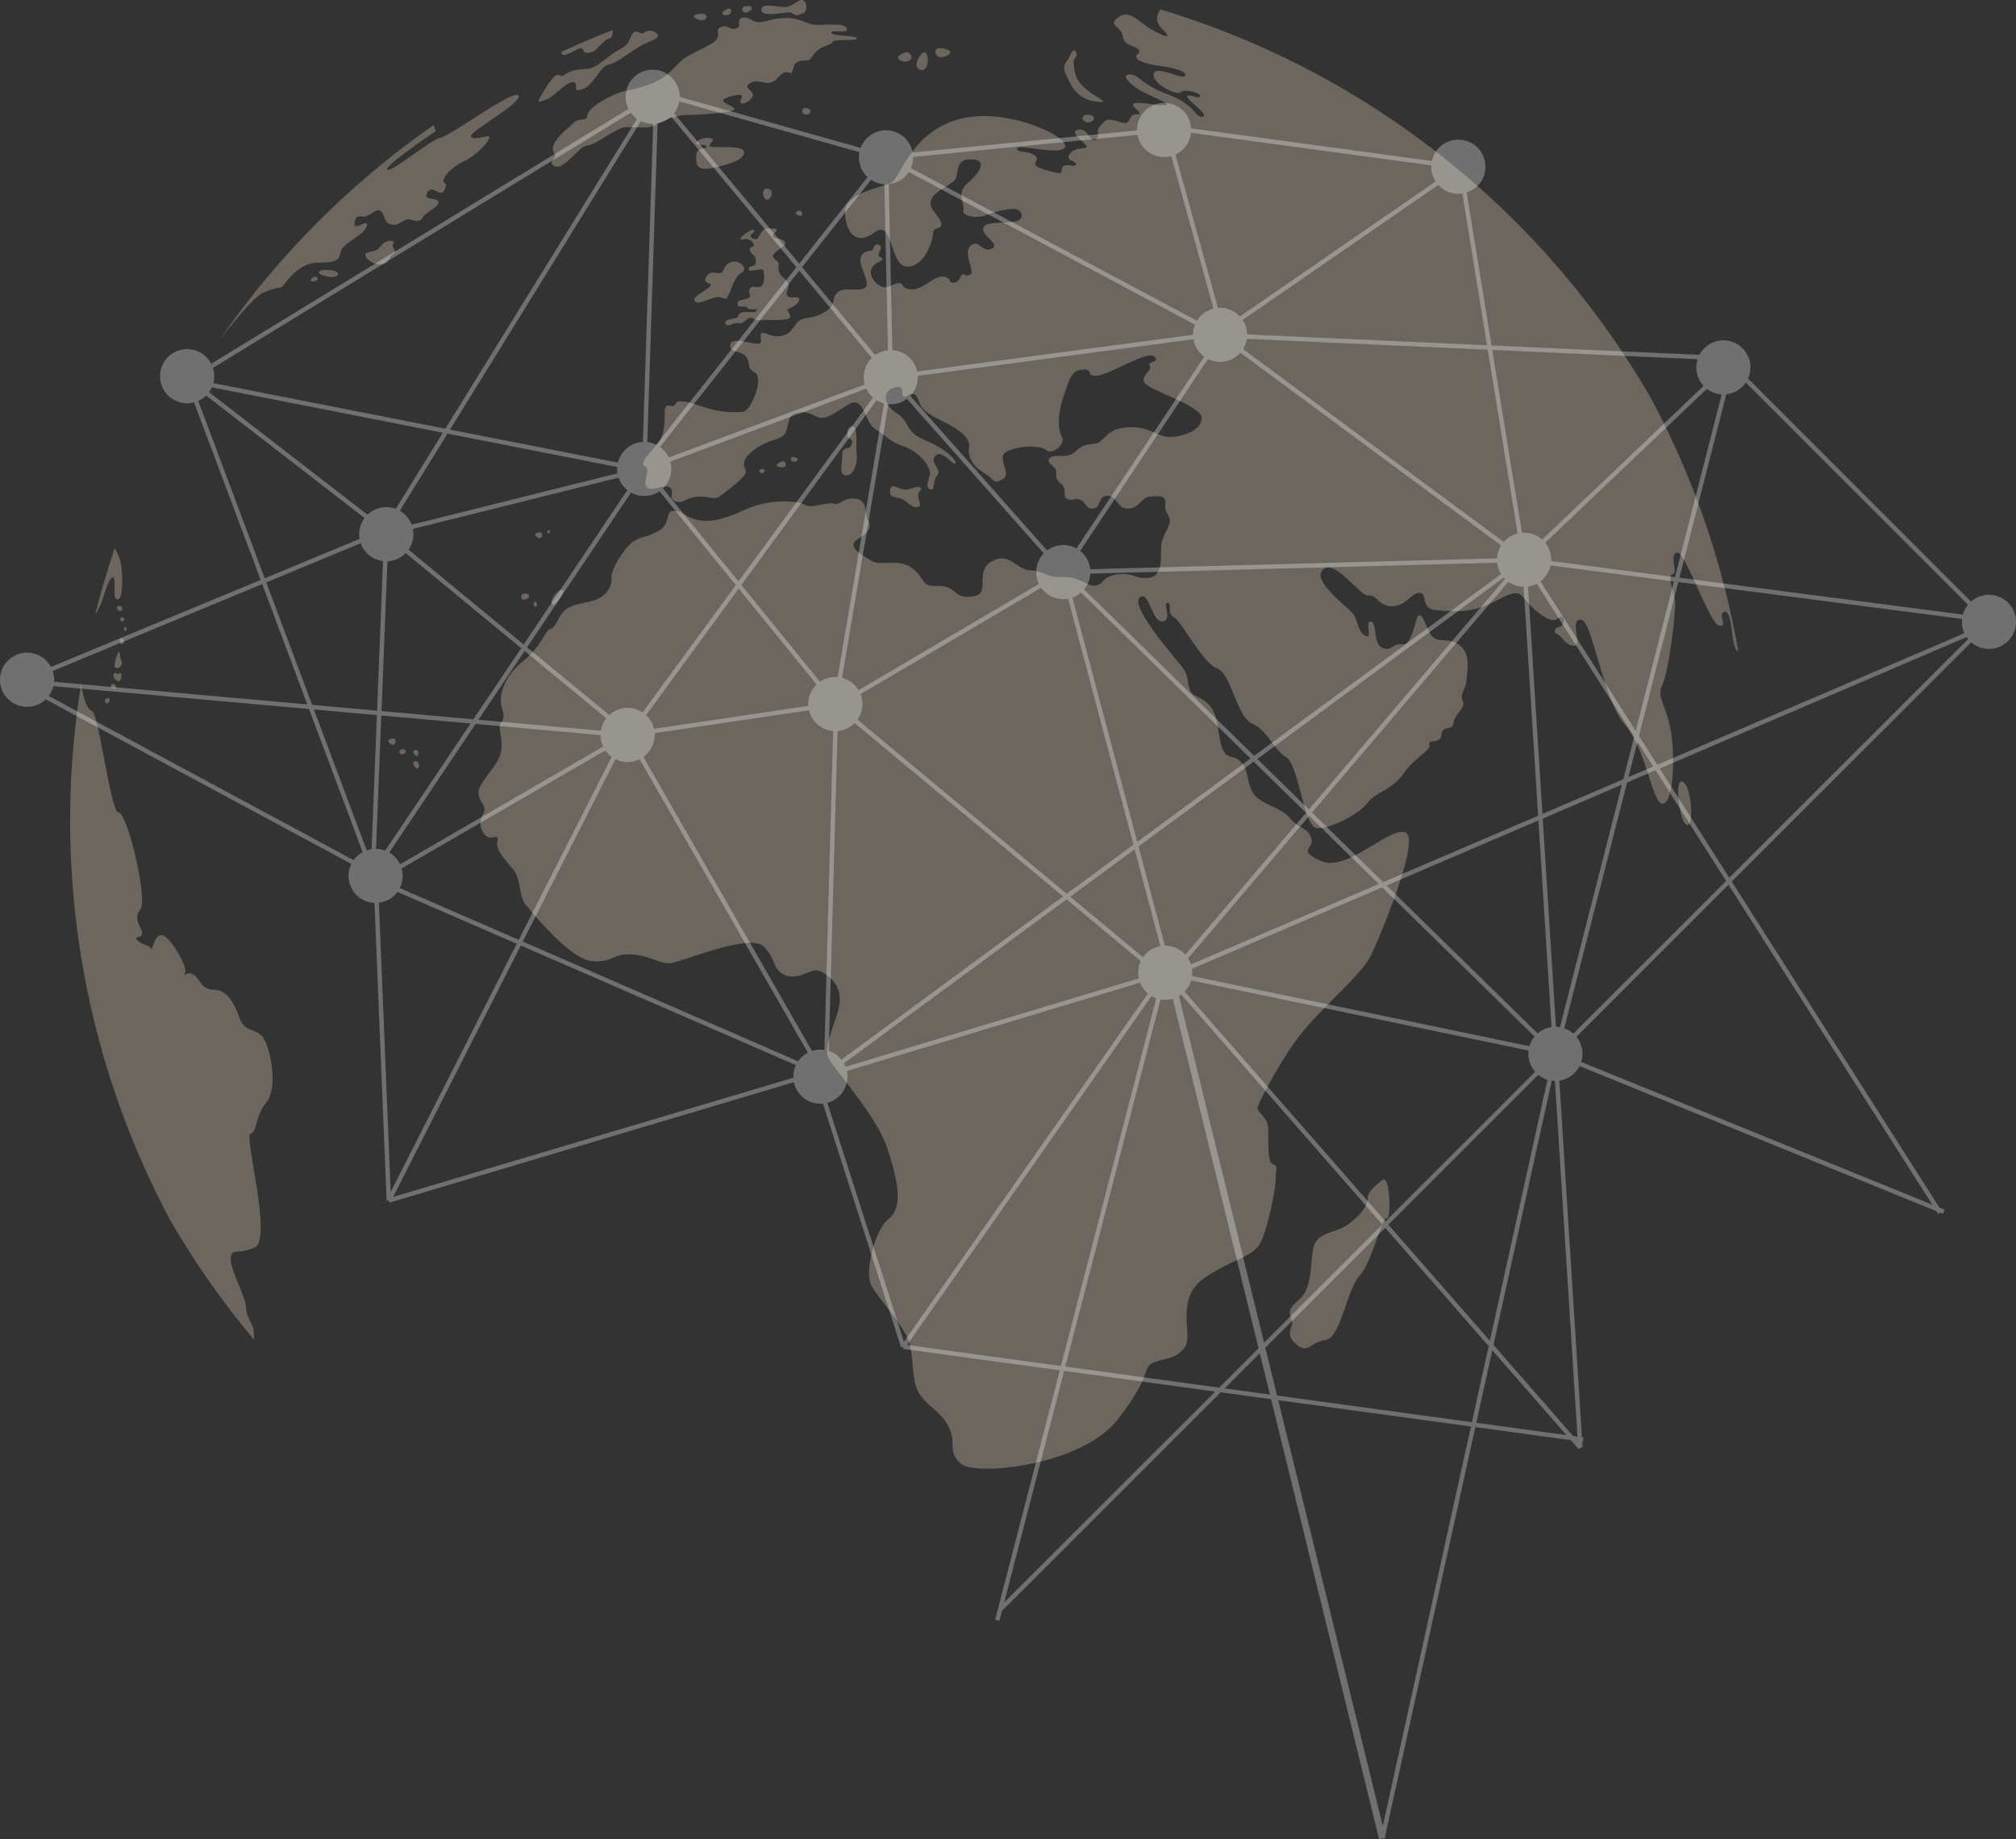 <svg xmlns="http://www.w3.org/2000/svg" viewBox="0 0 728.84 665.04"><rect x="0" y="0" width="728.84" height="665.04" fill="#333333" stroke="none"/><defs><style>.cls-1{opacity:0.3;}.cls-2{fill:#f1dfc1;}.cls-3{fill:#fff;}.cls-4,.cls-5{fill:none;stroke:#fff;}.cls-4{stroke-miterlimit:2;stroke-width:1.6px;}.cls-5{stroke-miterlimit:10;stroke-width:2.43px;}</style></defs><title>globo nodos pie</title><g id="Capa_2" data-name="Capa 2"><g id="Pie"><g class="cls-1"><path class="cls-2" d="M255,6.89c1.43-1.3-.53-2.74-3.86-1.4C249.68,6.08,253.58,8.2,255,6.89Z"/><path class="cls-2" d="M263,5.46a1.65,1.65,0,0,0,1.36-1.66s-.24-1.54-2.43,0C260.19,5,261.59,5.64,263,5.46Z"/><path class="cls-2" d="M270.32,4.34c1.48-.83,1.48-.66,1.36-1.61s-2.61-.41-2.61-.41C267.35,3.27,268.83,5.17,270.32,4.34Z"/><path class="cls-2" d="M188.53,216.34c.35,1.18,3.25.07,2.77-1S187.9,214.2,188.53,216.34Z"/><path class="cls-2" d="M286.11,4.58c1.76,1.42,2.14.83,4.09.29s1.61-4.27,0-4.81-3.62,2.44-6.35,2.5-9-1.84-8.61,1.13S285.22,3.86,286.11,4.58Z"/><path class="cls-2" d="M204.92,19.64c3.08-.95,5.22-3.41,5.93-1.59s2.22.88,3.56.56,3.88-4.36,5.86-4.67c1-.16,1.29-1.65,1.34-3.09q-9.44,3.63-18.55,7.85C202.92,19.46,203.16,20.18,204.92,19.64Z"/><path class="cls-2" d="M207.51,29.75c2.08.83-1.19,3.68,2.85,2.61s6.65-8.61,9.67-9,9.09-5.76,12.89-7.48,5.52-2.14,4.75-3.45-3.45-1.9-4.69-.65-3-1.78-4.4.53-.83,3.62-5,5.82-7.6,6.53-11.28,6.77-5.88.35-8.26,2.2-1.6-4.64-8.84,8.25c-1,1.81-.65,1.78,2.37.59S205.43,28.92,207.51,29.75Z"/><path class="cls-2" d="M199.61,218.51c1.35,1,4.52-4.56,4-4.95C202,212.22,198.27,217.52,199.61,218.51Z"/><path class="cls-2" d="M197.91,192.48a.52.52,0,0,0,1-.25C199,191.56,197.55,191.35,197.91,192.48Z"/><path class="cls-2" d="M193.47,219.42c.92.16,1-2-.35-1.82C193.12,217.6,192.56,219.26,193.47,219.42Z"/><path class="cls-2" d="M196,193.66c.24-1.82-2.65-1.23-2.53-.2C193.57,194.25,195.77,195.48,196,193.66Z"/><path class="cls-2" d="M115.28,98.46c-.15,1.18,6.21,2.7,6.89.83S115.46,97.07,115.28,98.46Z"/><path class="cls-2" d="M151.49,276.93c.11-1.94-2-2.22-2.09-1S151.37,278.87,151.49,276.93Z"/><path class="cls-2" d="M288.44,166.11c-.23-.73-2.65-1.56-2.51.14C286,167.4,288.68,166.84,288.44,166.11Z"/><path class="cls-2" d="M276.51,170.27c.2-.87-2-.87-2,0C274.59,171.53,276.31,171.14,276.51,170.27Z"/><path class="cls-2" d="M114.78,100.54c-.8-1.13-2.41,0-2.44.92C112.32,102.08,115.58,101.67,114.78,100.54Z"/><path class="cls-2" d="M332.67,176.32c-1.32-.83-3.34.83-5.54.77s-4.93-2.85-5.34.12c-.49,3.5,3,2.08,5.16,3.74s3.39,2.91,5,2.32.06-1.78,0-4S334,177.15,332.67,176.32Z"/><path class="cls-2" d="M305.84,171.93c3,.24,4.31-5,3.88-8s.83-11.75-2.62-9.41c-1.18.8-1,3.95.32,4.27s.43,2.89-.53,3.13-2.67.55-2.4,2.53S302.87,171.69,305.84,171.93Z"/><path class="cls-2" d="M283.6,168.8c1.1-.43.39-3.44-2.46-1.07C279.89,168.78,282.49,169.24,283.6,168.8Z"/><path class="cls-2" d="M151.21,272.93c.39-1.38-.59-2.26-1.54-1.5S150.81,274.32,151.21,272.93Z"/><path class="cls-2" d="M144.32,271.78c-.14,1.22,2.22,1.35,2.34,0S144.44,270.75,144.32,271.78Z"/><path class="cls-2" d="M301,15.2c.47-1.26,8.94-.23,8.79-1.34s-8.87-.64-9.19-2,6.18.47,5.54-1.43S302.2,9,299.9,8.87s-3.24.48-5.94,0-5.22-2.45-10-2.37-6.09,1.26-9.1,1.5-4.2-2.38-6.65-1.51.55,3.17-2.14,3.81-2.93-1.59-5.3-.56-.4,1.77-1.5,4.17-10.06,5.25-13.3,8.34-5,6.09-11.8,8.47-8.31,1.66-12.9,3.88-8.78,4.9-8.9,7.2-3.37.79-4.71,2.37S197.08,52,200.72,55.89c.86.91-3.24,2.93,0,4.27s8.63-7.44,11.6-7.52,10.41-6.57,14-6.65,8.23.64,10.21-.63,8.15-3.72,10.29-3.72S266,41,265.55,39.42s-8.15-2.73-1.15-4.59,2.18,1.59,3.48,2.46,5.07-2,4.16-3.6-3.44-2.3-.32-3.88,6,2.25,9.5-1.71,4.28-.47,5.15-2.13.15-3.56,3.48-4,2.06.63,4.51-2.53S300.53,16.47,301,15.2Z"/><path class="cls-2" d="M138.43,88.18c-1.94,1.71-1.23,2-3.21,2.54-2.8.78-3.52.63-3,2s3.09,3.13,5.94,2.77,2.61-3.28,4.23-3.79-1.18-2.38-.19-3.57S140.36,86.48,138.43,88.18Z"/><path class="cls-2" d="M143,268.18c.31-2-3.1-1-2.54,0S142.7,270.16,143,268.18Z"/><path class="cls-2" d="M45.46,228.17c.63-.08.31-1.54-.44-1.47C44.67,226.74,44.82,228.25,45.46,228.17Z"/><path class="cls-2" d="M44.12,224.69c1.06-.08,1.15-1.31,0-1.51C43.51,223.09,43.06,224.77,44.12,224.69Z"/><path class="cls-2" d="M43.94,230.82c-1,0-.72,2.14.18,2.14S45.22,230.88,43.94,230.82Z"/><path class="cls-2" d="M42.57,219.15c-.62.07-.28,1.93.91,1.78S44.55,218.91,42.57,219.15Z"/><path class="cls-2" d="M43.18,243.47c-1.07.83-.77-.48-1.72,0-1.28.64.24,2.85,1.48,2.85S44.25,242.63,43.18,243.47Z"/><path class="cls-2" d="M38.2,254.09c.62,1.16,2-1.07,1.24-1.48S37.42,252.67,38.2,254.09Z"/><path class="cls-2" d="M43.94,239c-.64-.83-.22-3.08-1.17-3.32,0,0-2.4,5.7-.84,5.94S44.57,239.84,43.94,239Z"/><path class="cls-2" d="M41.34,249.16c1.19,0,.42-2.43-1-1.72C39.77,247.73,40.15,249.16,41.34,249.16Z"/><path class="cls-2" d="M607.87,282.59c-2.63-.07-.41,16,2.2,15.73S611.31,282.68,607.87,282.59Z"/><path class="cls-2" d="M596.78,143.84A306.92,306.92,0,0,0,419.54,3.41l0,.08s-3.16,3.4.72,7.12.79,2.77-4,0-7.84-7.36-11.95-4.35,1,3.07,1.58,6.8,4.27,3.17,5.7,4.91-2.3,1.59-.24,3.49,9.34,2.45,12.35,3.16,5.62,1.74,4.59,2.93-11.08-4.35-11.24-.63,8.71,7.75,9.82,6.41,7.52.32,7,1.5-4.27-1.11-4.67,0,8.31,6.89,5.54,7.36-2.14-4.11-12.43-8-10.29-7.2-13.77-7.28-.47,3.56,4.59,6.25,15.36,6.25,2.46,4.43-.32,3.72-4.44,3.72-1.34,4.36-6.25,2.85-4.91-1-7,1.19.15,3.88-1.83,5.15-2.69-4.44-6.41-3.57,4,5.39,3.09,6.26-4-.08-5.94,2.45,2.3,2.38,2.14,3.8-4-.79-4.83,1,1.11,3.17-6.17,1-1.19-3-3.8-5.15-6.57-.71-6.41-2.61,17.57,3.25,17.33-1-23.51-14.64-40-9.1-19.63,21.37-23.27,22.79S305.52,70,305.52,76.63s3.64,12.66,10.61,7.44,5.38,12,11.71,12.35,9.66-9.82,9.5-12.35,6.33-.16.63-7.13,6.5-9.34,7.6-12.5.16-7.13,5.86-6.81,2.85,4.75-1.58,8.55-.79,7.76-1.59,9.66,3.8,3.48,8.08,2,12.66-4.27,13,0S357.61,79.16,355.71,82s6.33,6.17,2.85,7.91-4.6-3.64-7.6-1.1,1.64,9.38-.14,10.39-2.26-.3-2.85,0-1.31,3.32-3.5,3,.11-1.3-3.15-2.13-7.66,4.86-11.81,4.57-2.3-2.24-4.6-2.24-4.73,3.42-8.29-.26-.95-6.11.06-6.82,3.74-1.49,1.66-2.26,1.49-3.56-.53-4.45-1.84,2-2.85,2.08-4.45.47-3.86,4.15,3.74,7.9,1.49,9.32-7.07-.53-9.62,1.43-.36,4.21-4.34,6.94-6.82,2-9.14,3.09-2.79,5.11-6.94,5.82-5.64-1.55-7.07-1,.71,3.32-1.13,3.8-10-2.79-10.33.47,4.69,1.72,6.12,4.93-.36,3.09,2.85,5.17-1.43,13.83-4.39,14.07a33.37,33.37,0,0,1-12.35-1.13c-4.93-1.49-11.28-4-12-1.72s-4-1.56-3.92,3-.48,8.46-2,10.66-7.72,7.78-5.23,8.9-1.36,6.3,1,7.78,6.3-1.66,8.14,0-1,3.86,2,4.93,3.78-1.54,8.21-1.7,5.62,1.34,7.64-.08,9.7-7.16,9.58-8.88-2.76-3.8,3.24-8.19,10.48-2.82,11.55-7.24,1-6.09,5.73-6.09,5.1,3.86,10.74.72,7.18-5.53,9.62-3.69,2.55,7,6.41,9.38,4.27,3.92,9.91,5.94,10,7.6,9.26,10.27-1.54,4.63.24,5.23.6-2.79,2.5-5.11-3-4.27-.72-7,6.59,3.8,7.25,2.74-3.57-5.41-11-8.43-5.1-6.42-10.09-9.62-5.4-8.13-1.07-9.38,2.26,2.31,3.33,3.2,2.55-2.13,4.51-.35-.42,4.51,9.08,9,10.57,7.78,10.21,9.74,0,5.93,5,9,3.32,4.34,7,2.61-2-7.65,1.13-9.79,12.29-2.91,14.61-.89,7.3-2.14,5.81-4.69-1.66-8.25.66-14.9,2.85-9.26,7-9.44.54,2.67,5.23,2.14,18.28-9.27,20.54-6.83-2.79,1.36-1.72,3.38-3.63,3.39-1.73,6.18,21,8.31,20.55,12.76-6.36,6.47-11.19,6.71-7.44-4-15.59-3.48-8.23,5.3-11.48,5.85-4.27,0-7.44,2.93-7.36.56-9.18,2.3,2.06,3,2.22,4.59-.4,3,1.9,4.83.16,4.67,2.29,5.46,2.69-.71,4.75.32,1.66,3.24,4.51,3.08,1.59-4.67,5.15-4.59,3.48,4.77,7.52,4.6,5-4.28,7.91-4.36,5.86-.71,5.47,2.69,2.13,4.43,1.58,6.73-2.53,4.83-3,7.91,1.11,11.24-4.27,12-5.31-1.83-11.24-1.19-5.23,3.72-8.31,4.11-5.15-3.24-11.8-3.08-6.65-2.3-11.71-2.46S365,199.4,358.56,203s-.32,11.47-6.34,12.58-5.85-1.5-9.26-3-6.17,0-8-1.34-2.93-5.23-7.44-7-9.34.48-12.51-1.5-9.58-5.15-4.51-8.07,4.11-5.31,3.09-7,.31-7-4.52-7.36-5,2.53-7.6,1.82-7.91,1.9-10.52.4-12.59-2.3-21.3,1.66-13.69,5-18.52,3.48-3.88-2.77-7.44-2.93-.87,4.75-5.78,7.36-5.14,1.51-8.55,3.49-8.54,10.29-8.31,13.29-1.66,7-6.73,8.32-7.59,1.5-10,3.4-3.24,6.33-5.3,6.81-2.93,6-9.9,11.63-9.18,12.9-7.6,17.26-.79,4.43-.87,6.49,1.59,6.41,0,10.68S173,283.3,173,286.55s2.53,4.43,2.13,6.41-2.69,4.43-.47,8,4.35.79,5.14,2.06-1.82,1.82,2.3,7.2,3.72,3.56,5,7.28.95,7.29,3.08,9.82,15.75,19.31,23.51,20.18,7.92-2.84,14.65-2.37,9.81,3.32,13.77,3.17,29-11.16,34-6,2.85,8.35,7.95,10.37,9.5-3.21,12.76-1.37,9.21,5.64,5.64,16-4.15,12.95-2.61,15.91,17.1,20.54,20.74,31.47,6.33,21.53.79,26-8.82,19.75-6.33,24.26,12.11,14.84,13.77,20.78.48,13.95,3.86,18.7,7,5.52,10.21,11.4-.77,9.2,4.69,13.59,43.62.56,56.6-16.22,8.39-18.53,12.82-20.43,7.64-1,11.2-5.38-3.85-17.57,7.16-25.17,18.13-7.36,20.86-13.89,5.23-20.19,5-22.56,1.31-4-1.07-4.75-1.19-11.52-1.9-14.48-3.92-4.4-3.56-6.18,8.71-17.93,16.15-27.11,21.53-21.05,24.69-27.55,18.68-43.37,12.35-44.8-21,14.57-30.24,10.45-2.05-4.43-3.64-8.47-4.59-3.08-7.75-7.12-11.32-4.87-13.58-9.62-1.31-7.84-4.16-10.68-4.51-.48-6.41-4.4-1.18-10.8-4.15-15.08-6.77-3.56-7.84-6.76-.28-5.07-3.13-8.55-18.36-21.38-15-24.54,4.43,8.86,8.23,8.63,0-6.73,1.9-6.81-.56,3.72,2.29,5.3,10.53,16.7,15.6,18.45,7.12,17.57,12.66,19.94,8.23,10,12.35,12.19,6.49,24.38,10.61,25.49,15.83-4.91,18.68-8.87,9.18-4.9,13.14-10.76,10-8.23,9.34-10.45,3.87.16,4.35-3.56,4-1.11,4.35-4.27,4.52-5.23,3.33-7.92,1-3.72,1.34-7.44,1.74-10.21-3.08-13.14-8,.63-10.53-4.75-2.3-5.54-3.56-5.62S510.85,233.51,507,233s-3.64,2.69-7.2,1.26-1.82-9.1-4.2-9.5.87,6.79-2,5.13-2.43-5.11-4.27-7.72-15.44-12.17-11-16.2,13.53,9.91,16.38,9.38,3.84,4.11,8.83,3.87,6.73-5,9.73-4.82.16,5.62,5.62,6.17,11.72,1.19,18.53-1.74,10.68-6.18,13.06-3.09,9.49,10.37,12.58,8,2.69,2.61.79,2.92-2.37,2.14-.79,2.7,2.93,4.19,6.1,4.11-2-9.42,2.29-9.42,7.68,28,15.87,37.84,9.86,28,13.54,28.73,5-15,3.32-25.53-5.52-12.64-3.14-17.57,5-27.43,4.53-30.51-3-9.11-.87-9.34-1.43-7.21,1.58-7.84,11.79,26,15.28,26.44-1-4.43,2-5,2.1,13.59,4.87,14.3A303.81,303.81,0,0,0,596.78,143.84Z"/><path class="cls-2" d="M469.13,486.45c4,3.09,4.63-1.19,10.1-1.9s7.83-18.64,12.23-23.15,8.19-21.61,9.85-20.78,1.39-16.12-1.54-13.89c-2.5,1.9-5,3.92-5.23,6s-.47,4.52-5.81,9-10.81,3.32-13.18,7.6-.12,16-6.06,20.77-1.66,6.18-2.37,8.79S465.1,483.36,469.13,486.45Z"/><path class="cls-2" d="M41.4,210.64c.18,3.68-.55,6.29,1.36,6.05s1.69-11.63.49-14.72c-.33-.85-1-2.25-1.73-3.83q-4,11.81-7.06,24A22.68,22.68,0,0,0,37.31,216C39.68,208.38,41.22,207,41.4,210.64Z"/><path class="cls-2" d="M91.8,482.53C92,479.09,89,476.6,89,472.92s-5.81-13.78-5.58-17.81,2.14-1.19,8.67-4-4-40.85-1.54-41.2,1.42-5.82,5.82-11.4,1.18-20.42-1.43-23.57-6.53-1.72-8.37-6.88-4.39-10.1-9.08-10.16-4.57-3.14-7.19-5.22-4.45,1.19-3.38-.89-5.64-13.65-8.49-13.65-3.62,6.58-3.74,5.1-3.86-1.6-5.11-3.32,1.61-.24,1.78-2.38-3.56-5-.65-8.61-4.77-35.22-7.77-35.06-7.13-36.1-9.82-36.89c-2.14-.63-3.37-6.94-3.79-9.52A306.71,306.71,0,0,0,61.51,441.16,306.12,306.12,0,0,0,92,484.65,6.44,6.44,0,0,1,91.8,482.53Z"/><path class="cls-2" d="M123.31,90.64c.87-2.77,8.78-5.94,9.34-9s-5.07,2.46-4.44-1.18,2.22-1.43,4.48-2.38,4.39-3.72,5.74-.63S140,81,142.07,81.3s4.35-2.42,6-2,3.72,1.38,4.79-.67,6-3.76,5.66-5.62-5.9-.2-4-3.41,4.59,2.18,6.14-.87-.75-2.26-.32-3.64,2.32-4.31,7.54-6.87,9.68-8,9-8.78-5.4,1.6-6.58,0,18.58-12.23,17.21-14.9-24.69,14.6-28.18,15.23S141.43,62.54,140,61.35s17.57-13.93,17.57-13.93l-.79-2.18a307.59,307.59,0,0,0-77.3,77.54c6.42-8.22,12.81-15.71,15.64-16.93,6.65-2.84,5.82-.83,7.6-3s5.62-7.92,12.9-7.92S122.44,93.41,123.31,90.64Z"/><path class="cls-2" d="M251.69,56.4c-.07,3.62.4,5.52,6.46,4.22s10.62-2.91,10.86-5.46-7.42-1.84-11.1-2,1.07-2.26-.48-3-4.51-.18-5.52,1.13c-1.23,1.6,3.45.59,3.51,1.78S251.76,52.78,251.69,56.4Z"/><path class="cls-2" d="M285.74,111.38c2.09-.84,3.75-2.68,3-3.57s-3.09.48-4.1-.89,1.22-3,.15-4.75-2.28-1.81-3.06-3.68.51-3.08-.77-4.06-2.31-1.7-.5-3.33,4.21-2.34,3.23-3.74-4.51-.92-4.36-2.11,4.48-2.93-2.17-2.61c-2,.1-2.73,3.45-3.62,3.8s-3.08-.77-1.66-1.9.83-2.13-1.37-.77-4.2,3.31-1.49,2.74,4.52,2.43,2.86,2.78-.48,2.26.56,3,1.15,3.5,0,3.8-2.22.59-1.63,1.54,4.93-1.13,5.23.3.59,5.76-1.67,5.88-2-.77-3.2.47.83,2.32-.42,3.39-3.92.23-4.15,2.13,3,.42,3.56,1.49,4.15,0,3.38,1.07-3,0-5.34.65-.36,1.6-2.2,2-4.51.71-3.62,2.13,2.67-.65,4.69-.29,2.73-1.84,4.22-1.9.83,1,3.91.77,11.17.77,10.45-1.6S283.64,112.21,285.74,111.38Z"/><path class="cls-2" d="M251,108.41c.56,3,6.89-1.78,9.5-.89s1.9.59,2.67-.48,1.49-4.27,3.09-6.65,3.74-2,2.43-4.15a3.88,3.88,0,0,0-6.35,0c-1.72,2.25-.48,2.37-2.29,2.49s-3.23-1-4.77,1.49,2.73,1.84,1.42,3.32S250.73,107.1,251,108.41Z"/><path class="cls-2" d="M289.69,78.05c.75-.08.32-3-1.74-1.46C287,77.29,288.94,78.13,289.69,78.05Z"/><path class="cls-2" d="M277.34,72.23c1.39,0,3.05-4.07-.24-4C274.91,68.36,276,72.23,277.34,72.23Z"/><path class="cls-2" d="M325.47,21.77c1.78,1.07,3.52.44,4-.71s-1.14-2.62-2.54-2C325.05,19.87,323.69,20.7,325.47,21.77Z"/><path class="cls-2" d="M391.54,42.13c-.56,1.29.66,2.16,1.84,2.13s2.64-.92,2-1.93S392,41.18,391.54,42.13Z"/><path class="cls-2" d="M293,40.45c.24-1.34-3.16-2.37-3,0C290.09,41.69,292.78,41.8,293,40.45Z"/><path class="cls-2" d="M388.75,26.72c-1.79-7.33,1.31-5.46.36-7.6-1.22-2.75-2.26,1.6-3.21,2.73s-1.84,2.5-.47,5.17,3.09,8.84,11,9.73S390.55,34.05,388.75,26.72Z"/><path class="cls-2" d="M338.29,19.36c.94,3.08,6.65,0,5.07-1S337.42,16.51,338.29,19.36Z"/><path class="cls-2" d="M332.32,25.1c2.84,1.58,4.07-4.08,2.29-6.06C333.62,17.94,329.47,23.51,332.32,25.1Z"/></g><g class="cls-1"><path class="cls-3" d="M235.25,44.74a9.78,9.78,0,1,1,10.47-9.05A9.79,9.79,0,0,1,235.25,44.74Z"/><path class="cls-3" d="M135.08,326.48a9.78,9.78,0,1,1,10.47-9A9.78,9.78,0,0,1,135.08,326.48Z"/><path class="cls-3" d="M138.94,202.94a9.79,9.79,0,1,1,10.47-9A9.79,9.79,0,0,1,138.94,202.94Z"/><path class="cls-3" d="M301.29,264.36a9.79,9.79,0,1,1,10.47-9.05A9.8,9.8,0,0,1,301.29,264.36Z"/><path class="cls-3" d="M319.6,66.65a9.78,9.78,0,1,1,10.47-9A9.76,9.76,0,0,1,319.6,66.65Z"/><path class="cls-3" d="M295.88,399.08a9.78,9.78,0,1,1,10.47-9A9.79,9.79,0,0,1,295.88,399.08Z"/><path class="cls-3" d="M226.19,275.52a9.79,9.79,0,1,1,10.47-9A9.79,9.79,0,0,1,226.19,275.52Z"/><path class="cls-3" d="M9.07,255.57a9.79,9.79,0,1,1,10.47-9A9.78,9.78,0,0,1,9.07,255.57Z"/><path class="cls-3" d="M232.19,179.33a9.78,9.78,0,1,1,10.47-9A9.78,9.78,0,0,1,232.19,179.33Z"/><path class="cls-3" d="M550.3,212.18a9.79,9.79,0,1,1,10.47-9.05A9.79,9.79,0,0,1,550.3,212.18Z"/><path class="cls-3" d="M420.53,361.5a9.78,9.78,0,1,1,10.47-9A9.76,9.76,0,0,1,420.53,361.5Z"/><path class="cls-3" d="M383.7,216.65a9.79,9.79,0,1,1,10.48-9.06A9.8,9.8,0,0,1,383.7,216.65Z"/><path class="cls-3" d="M420.12,56.75a9.78,9.78,0,1,1,10.48-9A9.78,9.78,0,0,1,420.12,56.75Z"/><path class="cls-3" d="M440.38,130.84a9.78,9.78,0,1,1,10.47-9A9.78,9.78,0,0,1,440.38,130.84Z"/><path class="cls-3" d="M321.3,146.15a9.78,9.78,0,1,1,10.48-9.05A9.79,9.79,0,0,1,321.3,146.15Z"/><line class="cls-4" x1="235.96" y1="34.98" x2="68.02" y2="137.57"/><line class="cls-4" x1="439.37" y1="121.54" x2="527.94" y2="60.42"/><line class="cls-4" x1="421.24" y1="351.75" x2="326.53" y2="486.97"/><line class="cls-4" x1="572.36" y1="520.58" x2="326.53" y2="486.97"/><line class="cls-4" x1="360.54" y1="585.91" x2="421.24" y2="351.75"/><line class="cls-4" x1="562.33" y1="381.09" x2="421.24" y2="351.75"/><line class="cls-4" x1="571.35" y1="523.49" x2="421.24" y2="351.75"/><line class="cls-4" x1="296.6" y1="389.32" x2="421.24" y2="351.75"/><line class="cls-4" x1="326.53" y1="486.97" x2="294.52" y2="387.11"/><line class="cls-4" x1="140.57" y1="434.11" x2="295.89" y2="387.84"/><line class="cls-4" x1="135.79" y1="316.72" x2="140.57" y2="434.11"/><line class="cls-4" x1="135.74" y1="316.19" x2="6.53" y2="246.61"/><line class="cls-4" x1="226.9" y1="265.76" x2="135.86" y2="318.53"/><line class="cls-4" x1="295.89" y1="387.84" x2="132.9" y2="316.96"/><line class="cls-4" x1="139.66" y1="193.18" x2="134.79" y2="315.68"/><line class="cls-4" x1="232.91" y1="169.57" x2="134.79" y2="315.68"/><line class="cls-4" x1="226.9" y1="265.76" x2="302" y2="254.6"/><line class="cls-4" x1="298.55" y1="390.36" x2="226.55" y2="264.76"/><line class="cls-4" x1="140.57" y1="434.11" x2="226.55" y2="264.76"/><line class="cls-4" x1="139.66" y1="193.18" x2="226.55" y2="264.76"/><line class="cls-4" x1="10.14" y1="246.5" x2="227.22" y2="265.93"/><line class="cls-4" x1="423.17" y1="352.77" x2="384.42" y2="206.89"/><line class="cls-4" x1="302" y1="254.6" x2="419.4" y2="352.31"/><line class="cls-4" x1="322.02" y1="136.39" x2="302" y2="254.6"/><line class="cls-4" x1="232.91" y1="169.57" x2="322.02" y2="136.39"/><line class="cls-4" x1="384.42" y1="206.89" x2="322.02" y2="136.39"/><line class="cls-4" x1="302" y1="254.6" x2="232.91" y2="169.57"/><line class="cls-4" x1="227.22" y1="265.93" x2="322.02" y2="136.39"/><line class="cls-4" x1="384.42" y1="206.89" x2="303.96" y2="254.29"/><line class="cls-4" x1="298.55" y1="390.36" x2="302.31" y2="252.75"/><line class="cls-4" x1="551.01" y1="202.42" x2="384.42" y2="206.89"/><line class="cls-4" x1="717.5" y1="224.07" x2="551.01" y2="202.42"/><line class="cls-4" x1="624.64" y1="132.33" x2="551.01" y2="202.42"/><line class="cls-4" x1="441.1" y1="121.09" x2="551.01" y2="202.42"/><line class="cls-4" x1="423.17" y1="352.77" x2="551.01" y2="202.42"/><line class="cls-4" x1="720.45" y1="225.44" x2="423.17" y2="352.77"/><line class="cls-4" x1="701.37" y1="438.5" x2="551.01" y2="202.42"/><line class="cls-4" x1="571.35" y1="523.49" x2="551.01" y2="202.42"/><line class="cls-4" x1="442" y1="120.45" x2="322.02" y2="136.39"/><line class="cls-4" x1="320.31" y1="56.9" x2="442.37" y2="122.03"/><line class="cls-4" x1="420.84" y1="47" x2="320.31" y2="56.9"/><line class="cls-4" x1="627.2" y1="129.7" x2="440.99" y2="121.29"/><line class="cls-4" x1="718.56" y1="224.64" x2="625.98" y2="132"/><polyline class="cls-4" points="442 120.45 421.38 45.98 527.94 60.42 551.01 202.42 296.2 390.06"/><line class="cls-4" x1="320.31" y1="56.9" x2="322.02" y2="136.39"/><line class="cls-4" x1="237.27" y1="34.48" x2="322.02" y2="136.39"/><line class="cls-4" x1="232.91" y1="169.57" x2="237.27" y2="34.48"/><line class="cls-4" x1="138.36" y1="193.16" x2="232.91" y2="169.57"/><line class="cls-4" x1="68.04" y1="137.57" x2="234.09" y2="170.21"/><line class="cls-4" x1="236.68" y1="34.17" x2="138.36" y2="193.16"/><line class="cls-4" x1="8.72" y1="246.05" x2="139.1" y2="191.96"/><line class="cls-4" x1="135.86" y1="318.53" x2="68.04" y2="137.57"/><line class="cls-4" x1="139.1" y1="191.96" x2="69.02" y2="137.76"/><line class="cls-4" x1="719.64" y1="224.11" x2="361.52" y2="582.11"/><line class="cls-4" x1="442" y1="120.45" x2="384.42" y2="206.89"/><line class="cls-4" x1="562.33" y1="381.09" x2="384.42" y2="206.89"/><line class="cls-4" x1="235.87" y1="33.09" x2="320.31" y2="56.9"/><line class="cls-4" x1="231.79" y1="168.98" x2="320.31" y2="56.9"/><line class="cls-5" x1="423.17" y1="352.77" x2="499.76" y2="664.75"/><path class="cls-3" d="M561.61,390.84a9.78,9.78,0,1,1,10.47-9A9.78,9.78,0,0,1,561.61,390.84Z"/><line class="cls-4" x1="702.73" y1="438.18" x2="562.33" y2="381.09"/><line class="cls-4" x1="499.76" y1="664.75" x2="562.33" y2="381.09"/><line class="cls-4" x1="625.98" y1="132" x2="562.33" y2="381.09"/><path class="cls-3" d="M622.33,142.61a9.78,9.78,0,1,1,10.47-9A9.78,9.78,0,0,1,622.33,142.61Z"/><path class="cls-3" d="M66.94,145.8a9.79,9.79,0,1,1,10.48-9.05A9.79,9.79,0,0,1,66.94,145.8Z"/><path class="cls-3" d="M718.34,234.61a9.78,9.78,0,1,1,10.48-9A9.78,9.78,0,0,1,718.34,234.61Z"/><path class="cls-3" d="M526.53,70.06A9.79,9.79,0,1,1,537,61,9.79,9.79,0,0,1,526.53,70.06Z"/></g></g></g></svg>